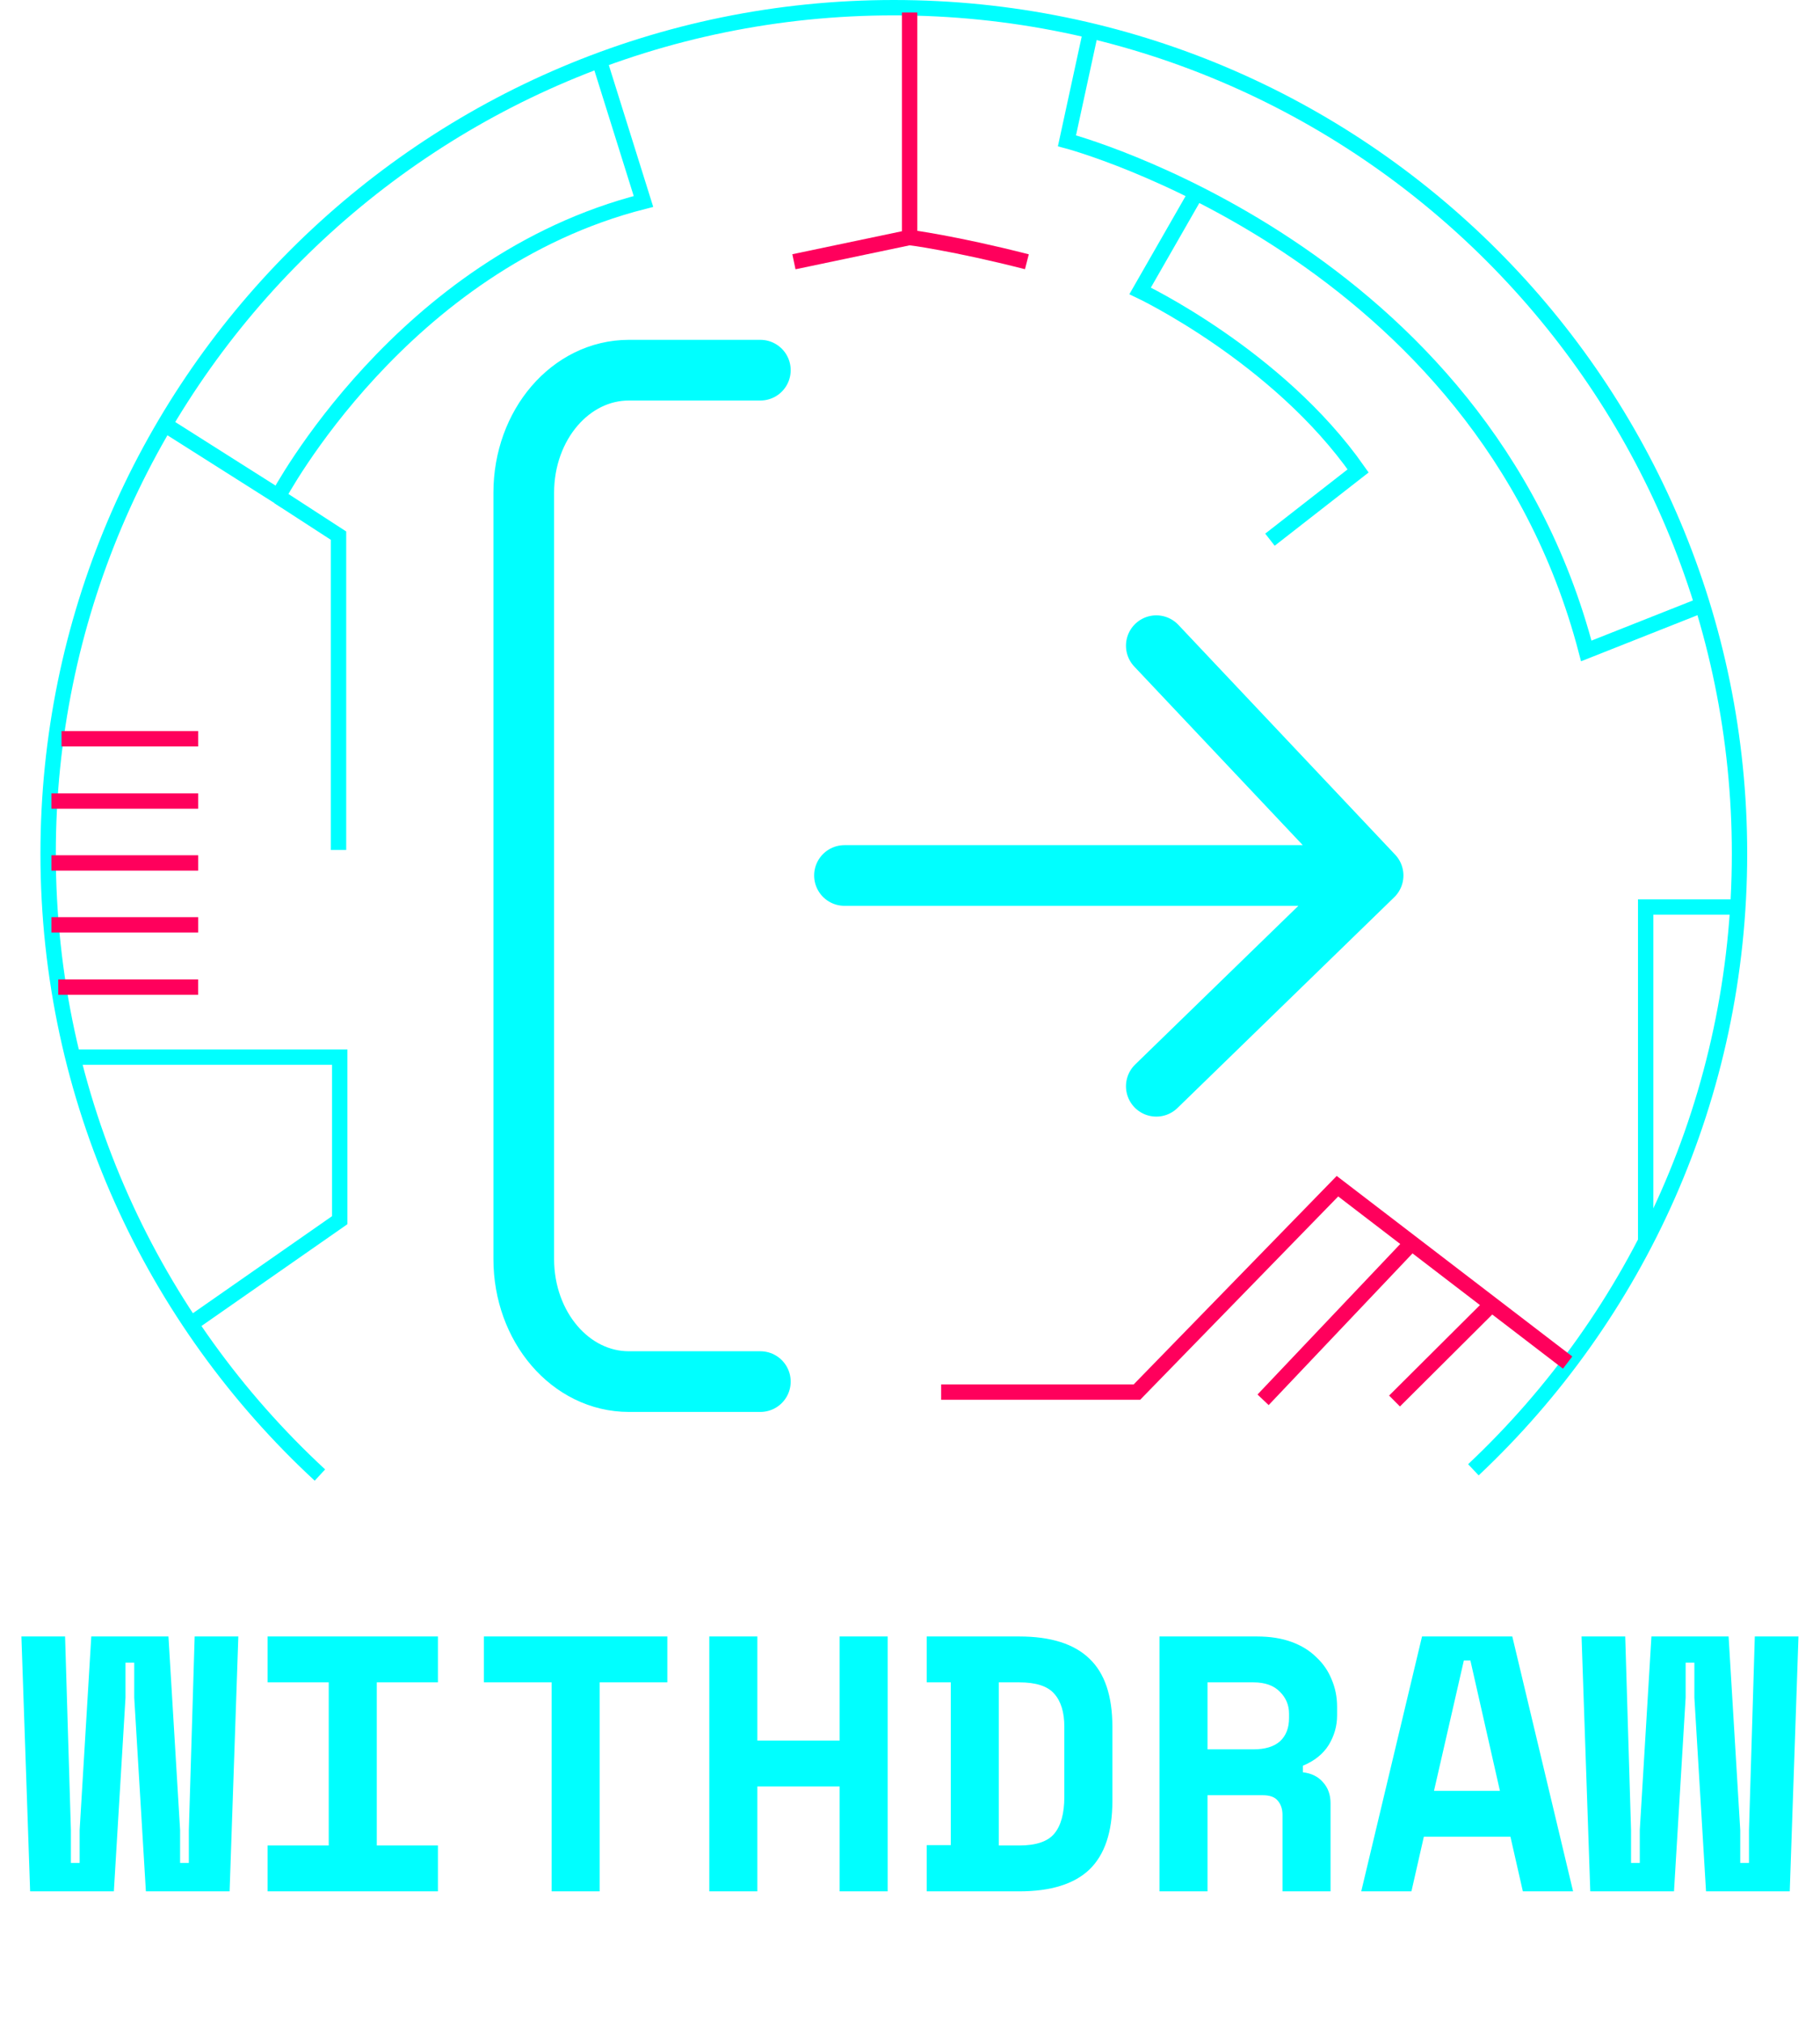 <svg width="45" height="50" viewBox="0 0 45 50" fill="none"
    xmlns="http://www.w3.org/2000/svg">
    <defs>
        <clipPath id="clip0_828_17645">
            <rect width="42.2" height="36.6" fill="white" transform="translate(1)"/>
        </clipPath>
    </defs>
    <path d="M5.677 46.75H3.607L3.319 41.962V41.098H3.103V41.962L2.815 46.75H0.745L0.529 40.45H1.609L1.753 45.238V46.048H1.969V45.238L2.257 40.45H4.165L4.453 45.238V46.048H4.669V45.238L4.813 40.45H5.893L5.677 46.75ZM6.616 40.45H10.828V41.584H9.316V45.616H10.828V46.75H6.616V45.616H8.128V41.584H6.616V40.45ZM11.964 40.45H16.5V41.584H14.826V46.75H13.639V41.584H11.964V40.45ZM17.538 40.45H18.726V43.024H20.76V40.45H21.948V46.75H20.76V44.158H18.726V46.75H17.538V40.45ZM22.914 40.45H25.2C25.98 40.45 26.559 40.633 26.937 40.999C27.315 41.359 27.504 41.92 27.504 42.682V44.518C27.504 45.28 27.315 45.844 26.937 46.21C26.559 46.57 25.98 46.75 25.2 46.75H22.914V45.607H23.508V41.584H22.914V40.45ZM25.2 45.616C25.614 45.616 25.902 45.52 26.064 45.328C26.232 45.13 26.316 44.824 26.316 44.41V42.682C26.316 42.322 26.232 42.049 26.064 41.863C25.902 41.677 25.614 41.584 25.2 41.584H24.696V45.616H25.2ZM32.898 46.75H31.71V44.86C31.71 44.716 31.671 44.599 31.593 44.509C31.521 44.419 31.398 44.374 31.224 44.374H29.856V46.75H28.668V40.45H31.08C31.404 40.45 31.689 40.495 31.935 40.585C32.181 40.675 32.385 40.801 32.547 40.963C32.715 41.119 32.841 41.302 32.925 41.512C33.015 41.722 33.06 41.947 33.06 42.187V42.403C33.06 42.661 32.991 42.904 32.853 43.132C32.715 43.354 32.502 43.525 32.214 43.645V43.807C32.424 43.831 32.589 43.912 32.709 44.05C32.835 44.188 32.898 44.362 32.898 44.572V46.75ZM29.856 43.24H30.99C31.278 43.24 31.497 43.174 31.647 43.042C31.797 42.904 31.872 42.712 31.872 42.466V42.358C31.872 42.148 31.797 41.968 31.647 41.818C31.497 41.662 31.278 41.584 30.99 41.584H29.856V43.24ZM37.346 45.4H35.205L34.898 46.75H33.657L35.16 40.45H37.392L38.895 46.75H37.653L37.346 45.4ZM35.456 44.266H37.086L36.356 41.044H36.194L35.456 44.266ZM44.252 46.75H42.182L41.894 41.962V41.098H41.678V41.962L41.39 46.75H39.32L39.104 40.45H40.184L40.328 45.238V46.048H40.544V45.238L40.832 40.45H42.74L43.028 45.238V46.048H43.244V45.238L43.388 40.45H44.468L44.252 46.75Z" fill="#00FFFF"/>
    <g clip-path="url(#clip0_828_17645)">
        <path d="M7.91 36.46C3.78 32.64 1.19 27.17 1.19 21.1C1.19 9.55 10.55 0.19 22.1 0.19C33.65 0.19 43.01 9.55 43.01 21.1C43.01 27.1 40.48 32.52 36.43 36.33" stroke="#00FFFF" stroke-width="0.38"/>
        <path d="M4.07 10.49L6.88 12.27C6.88 12.27 9.93 6.5 15.91 4.98L14.82 1.5" stroke="#00FFFF" stroke-width="0.38"/>
        <path d="M26.971 0.76L26.381 3.48C26.381 3.48 36.631 6.19 39.221 16.09L42.101 14.95" stroke="#00FFFF" stroke-width="0.38"/>
        <path d="M31.4 13.34L33.58 11.64C31.59 8.8 28.19 7.19 28.19 7.19L29.6 4.73" stroke="#00FFFF" stroke-width="0.38"/>
        <path d="M1.521 18.26H4.901" stroke="#FF005C" stroke-width="0.38"/>
        <path d="M1.271 19.8H4.901" stroke="#FF005C" stroke-width="0.38"/>
        <path d="M1.271 21.33H4.901" stroke="#FF005C" stroke-width="0.38"/>
        <path d="M1.271 22.86H4.901" stroke="#FF005C" stroke-width="0.38"/>
        <path d="M1.44 24.4H4.9" stroke="#FF005C" stroke-width="0.38"/>
        <path d="M42.97 22.42H40.69V30.7" stroke="#00FFFF" stroke-width="0.38"/>
        <path d="M33.95 21.64L28.59 15.96M33.95 21.64L28.59 26.85M33.95 21.64H20.88M18.8 34.15H15.55C14.11 34.15 12.95 32.8 12.95 31.12V12.18C12.95 10.5 14.11 9.15 15.55 9.15H18.8" stroke="#00FFFF" stroke-width="1.5" stroke-linecap="round" stroke-linejoin="round"/>
        <path d="M38.76 33.68L33.069 29.32L28.11 34.41H23.27" stroke="#FF005C" stroke-width="0.38"/>
        <path d="M34.92 30.71L31.23 34.6" stroke="#FF005C" stroke-width="0.38"/>
        <path d="M36.85 32.27L34.48 34.63" stroke="#FF005C" stroke-width="0.38"/>
        <path d="M22.49 0.31V5.87C22.49 5.87 23.59 6.01 25.39 6.47" stroke="#FF005C" stroke-width="0.38"/>
        <path d="M1.9 26.13H8.4V30.16L4.7 32.74" stroke="#00FFFF" stroke-width="0.38"/>
        <path d="M6.89 12.28L8.37 13.24V21.01" stroke="#00FFFF" stroke-width="0.38"/>
        <path d="M22.49 5.87L19.63 6.47" stroke="#FF005C" stroke-width="0.38"/>
    </g>
</svg>
